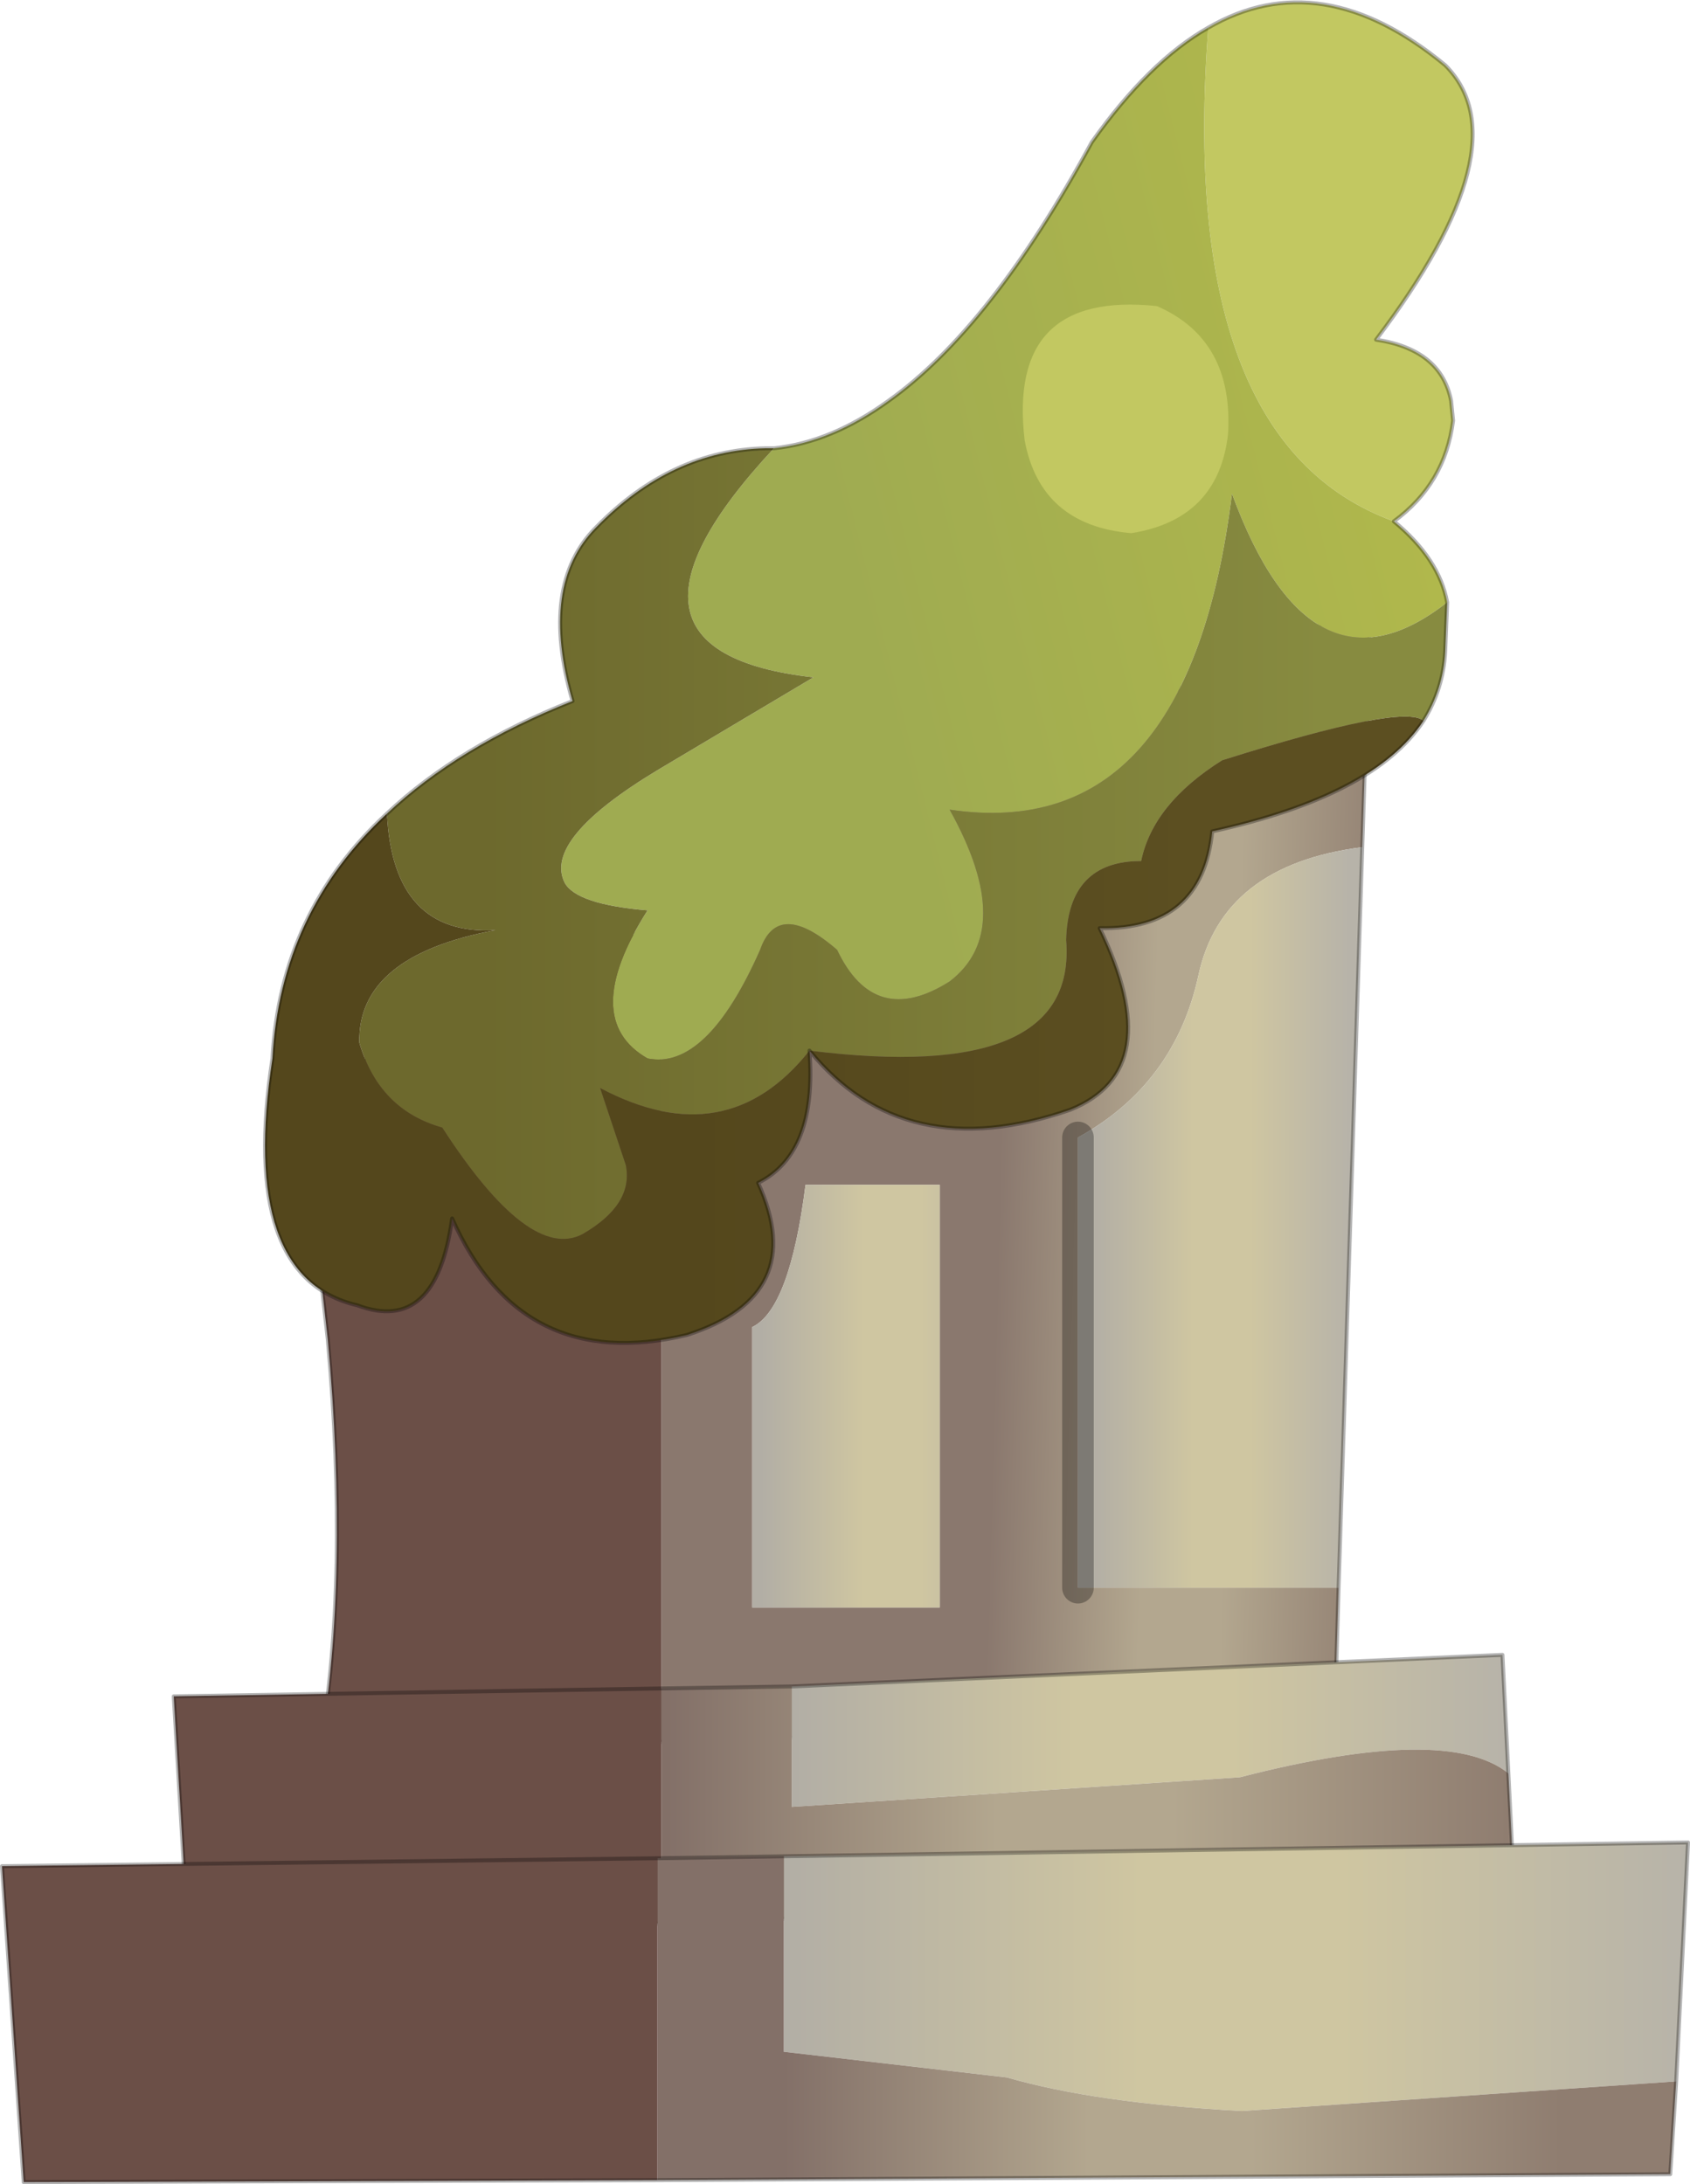 <?xml version="1.0" encoding="UTF-8" standalone="no"?>
<svg xmlns:xlink="http://www.w3.org/1999/xlink" height="55.3px" width="42.8px" xmlns="http://www.w3.org/2000/svg">
  <g transform="matrix(1.0, 0.0, 0.0, 1.0, 21.4, 55.25)">
    <use data-characterId="23" height="55.3" transform="matrix(1.0, 0.0, 0.0, 1.0, -21.4, -55.25)" width="42.8" xlink:href="#decoration274-shape0"/>
  </g>
  <defs>
    <g id="decoration274-shape0" transform="matrix(1.0, 0.0, 0.0, 1.0, 21.4, 55.25)">
      <path d="M13.1 -33.8 Q9.55 -33.35 8.95 -30.55 8.35 -27.8 5.9 -26.45 L5.9 -15.05 12.5 -15.05 12.4 -11.7 -4.65 -11.15 -4.65 -31.9 -3.6 -32.35 13.3 -40.0 13.1 -33.8 M2.4 -14.55 L2.4 -25.25 -1.0 -25.25 Q-1.4 -22.1 -2.35 -21.65 L-2.35 -14.55 2.4 -14.55" fill="url(#decoration274-gradient0)" fill-rule="evenodd" stroke="none"/>
      <path d="M12.5 -15.05 L5.9 -15.05 5.9 -26.45 Q8.35 -27.8 8.95 -30.55 9.55 -33.35 13.1 -33.8 L12.5 -15.05" fill="url(#decoration274-gradient1)" fill-rule="evenodd" stroke="none"/>
      <path d="M2.4 -14.55 L-2.35 -14.55 -2.35 -21.65 Q-1.4 -22.1 -1.0 -25.25 L2.4 -25.25 2.4 -14.55" fill="url(#decoration274-gradient2)" fill-rule="evenodd" stroke="none"/>
      <path d="M-4.65 -31.9 L-4.65 -11.15 -13.3 -10.95 Q-12.55 -15.3 -13.1 -21.35 L-13.8 -27.55 Q-13.95 -27.7 -4.65 -31.9" fill="#6b4f47" fill-rule="evenodd" stroke="none"/>
      <path d="M13.1 -33.8 L13.3 -40.0 -3.6 -32.35 -4.65 -31.9 Q-13.95 -27.7 -13.8 -27.55 L-13.1 -21.35 Q-12.55 -15.3 -13.3 -10.95 L-4.65 -11.15 12.4 -11.7 12.5 -15.05 13.1 -33.8 Z" fill="none" stroke="#000000" stroke-linecap="round" stroke-linejoin="round" stroke-opacity="0.298" stroke-width="0.1"/>
      <path d="M5.9 -26.45 L5.9 -15.05" fill="none" stroke="#000000" stroke-linecap="round" stroke-linejoin="round" stroke-opacity="0.298" stroke-width="0.8"/>
      <path d="M-1.35 -12.55 L16.65 -13.35 16.8 -10.35 Q15.25 -11.6 10.0 -10.25 L-1.35 -9.5 -1.35 -12.55" fill="url(#decoration274-gradient3)" fill-rule="evenodd" stroke="none"/>
      <path d="M16.8 -10.35 L16.95 -7.35 -4.65 -6.55 -4.65 -12.5 -1.35 -12.55 -1.35 -9.5 10.0 -10.25 Q15.25 -11.6 16.8 -10.35" fill="url(#decoration274-gradient4)" fill-rule="evenodd" stroke="none"/>
      <path d="M-4.65 -6.55 L-16.65 -6.4 -17.0 -12.3 -4.65 -12.5 -4.65 -6.55" fill="#6b4f47" fill-rule="evenodd" stroke="none"/>
      <path d="M16.8 -10.35 L16.95 -7.35 -4.65 -6.55 -16.65 -6.4 -17.0 -12.3 -4.65 -12.5 -1.35 -12.55 16.65 -13.35 16.8 -10.35 Z" fill="none" stroke="#000000" stroke-linecap="round" stroke-linejoin="round" stroke-opacity="0.298" stroke-width="0.1"/>
      <path d="M21.05 -2.55 L10.05 -1.8 Q6.35 -2.0 4.1 -2.65 L-1.55 -3.3 -1.55 -8.25 21.35 -8.6 21.05 -2.55" fill="url(#decoration274-gradient5)" fill-rule="evenodd" stroke="none"/>
      <path d="M-1.55 -8.25 L-1.55 -3.3 4.1 -2.65 Q6.35 -2.0 10.05 -1.8 L21.05 -2.55 20.9 -0.2 -4.75 -0.05 -4.75 -8.2 -1.55 -8.25" fill="url(#decoration274-gradient6)" fill-rule="evenodd" stroke="none"/>
      <path d="M-4.75 -8.2 L-4.75 -0.05 -20.8 0.0 -21.35 -8.0 -4.75 -8.2" fill="#6b4f47" fill-rule="evenodd" stroke="none"/>
      <path d="M21.05 -2.55 L21.35 -8.6 -1.55 -8.25 -4.75 -8.2 -21.35 -8.0 -20.8 0.0 -4.75 -0.05 20.9 -0.2 21.05 -2.55 Z" fill="none" stroke="#000000" stroke-linecap="round" stroke-linejoin="round" stroke-opacity="0.298" stroke-width="0.1"/>
      <path d="M9.2 -54.55 Q12.05 -56.2 15.2 -53.6 17.2 -51.6 13.45 -46.65 15.1 -46.4 15.35 -45.1 L15.4 -44.6 Q15.2 -43.0 13.9 -42.05 8.4 -44.05 9.2 -54.55" fill="#c2c861" fill-rule="evenodd" stroke="none"/>
      <path d="M-1.8 -43.9 Q-0.35 -44.05 1.1 -45.1 3.7 -46.95 6.25 -51.65 7.7 -53.7 9.2 -54.55 8.4 -44.05 13.9 -42.05 15.05 -41.1 15.25 -40.0 11.8 -37.3 9.8 -42.75 8.7 -33.85 2.65 -34.75 4.35 -31.7 2.65 -30.4 0.75 -29.2 -0.2 -31.2 -1.7 -32.5 -2.15 -31.2 -3.5 -28.15 -5.0 -28.45 -6.75 -29.45 -5.0 -32.2 -6.8 -32.35 -7.1 -32.9 -7.65 -34.0 -4.75 -35.75 L-0.8 -38.1 Q-6.6 -38.75 -1.8 -43.9" fill="url(#decoration274-gradient7)" fill-rule="evenodd" stroke="none"/>
      <path d="M15.25 -40.0 L15.2 -38.75 Q15.15 -37.8 14.65 -37.0 14.15 -37.45 9.55 -36.0 7.8 -34.9 7.5 -33.45 5.65 -33.45 5.6 -31.45 5.9 -27.8 -0.9 -28.65 -3.0 -26.0 -6.2 -27.7 L-5.55 -25.75 Q-5.35 -24.75 -6.65 -24.0 -8.0 -23.3 -10.2 -26.7 -11.8 -27.15 -12.3 -28.85 -12.35 -31.05 -8.85 -31.7 -11.45 -31.55 -11.6 -34.65 -9.8 -36.35 -6.9 -37.5 -7.75 -40.45 -6.3 -41.9 -4.4 -43.85 -2.0 -43.9 L-1.8 -43.9 Q-6.6 -38.75 -0.8 -38.1 L-4.75 -35.75 Q-7.65 -34.0 -7.1 -32.9 -6.8 -32.35 -5.0 -32.2 -6.75 -29.45 -5.0 -28.45 -3.5 -28.15 -2.15 -31.2 -1.7 -32.5 -0.2 -31.2 0.75 -29.2 2.65 -30.4 4.35 -31.7 2.65 -34.75 8.7 -33.85 9.8 -42.75 11.8 -37.3 15.25 -40.0" fill="url(#decoration274-gradient8)" fill-rule="evenodd" stroke="none"/>
      <path d="M14.65 -37.0 Q13.4 -35.1 9.3 -34.2 9.05 -31.7 6.45 -31.75 8.2 -28.15 5.7 -27.15 1.5 -25.7 -0.9 -28.65 -0.7 -26.05 -2.2 -25.3 -0.9 -22.45 -4.0 -21.45 -8.2 -20.45 -9.95 -24.4 -10.35 -21.45 -12.35 -22.2 -15.35 -22.9 -14.5 -28.45 -14.3 -32.15 -11.6 -34.65 -11.45 -31.55 -8.85 -31.7 -12.35 -31.05 -12.3 -28.85 -11.8 -27.15 -10.2 -26.7 -8.0 -23.3 -6.65 -24.0 -5.35 -24.75 -5.55 -25.75 L-6.2 -27.7 Q-3.0 -26.0 -0.9 -28.65 5.9 -27.8 5.6 -31.45 5.65 -33.45 7.5 -33.45 7.8 -34.9 9.55 -36.0 14.15 -37.45 14.65 -37.0" fill="url(#decoration274-gradient9)" fill-rule="evenodd" stroke="none"/>
      <path d="M-1.8 -43.9 Q-0.35 -44.05 1.1 -45.1 3.7 -46.95 6.25 -51.65 7.7 -53.7 9.2 -54.55 12.05 -56.2 15.2 -53.6 17.2 -51.6 13.45 -46.65 15.1 -46.4 15.35 -45.1 L15.4 -44.6 Q15.2 -43.0 13.9 -42.05 15.05 -41.1 15.25 -40.0 L15.2 -38.75 Q15.15 -37.8 14.65 -37.0 13.4 -35.1 9.3 -34.2 9.05 -31.7 6.45 -31.75 8.2 -28.15 5.7 -27.15 1.5 -25.7 -0.9 -28.65 -0.7 -26.05 -2.2 -25.3 -0.9 -22.45 -4.0 -21.45 -8.2 -20.45 -9.95 -24.4 -10.35 -21.45 -12.35 -22.2 -15.35 -22.9 -14.5 -28.45 -14.3 -32.15 -11.6 -34.65 -9.8 -36.35 -6.9 -37.5 -7.75 -40.45 -6.3 -41.9 -4.4 -43.85 -2.0 -43.9 L-1.8 -43.9 Z" fill="none" stroke="#000000" stroke-linecap="round" stroke-linejoin="round" stroke-opacity="0.298" stroke-width="0.1"/>
      <path d="M4.55 -44.1 Q4.1 -47.9 7.9 -47.5 9.85 -46.65 9.7 -44.25 9.45 -42.1 7.25 -41.75 4.95 -41.95 4.55 -44.1" fill="#c2c861" fill-rule="evenodd" stroke="none"/>
    </g>
    <linearGradient gradientTransform="matrix(0.006, 2.0E-4, -5.0E-4, 0.018, 8.95, -29.55)" gradientUnits="userSpaceOnUse" id="decoration274-gradient0" spreadMethod="pad" x1="-819.2" x2="819.2">
      <stop offset="0.0" stop-color="#8a786e"/>
      <stop offset="0.392" stop-color="#b3a78f"/>
      <stop offset="0.6" stop-color="#b3a78f"/>
      <stop offset="1.0" stop-color="#8f7d70"/>
    </linearGradient>
    <linearGradient gradientTransform="matrix(0.004, 0.0, 0.0, 0.011, 9.5, -24.45)" gradientUnits="userSpaceOnUse" id="decoration274-gradient1" spreadMethod="pad" x1="-819.2" x2="819.2">
      <stop offset="0.0" stop-color="#b2aea5"/>
      <stop offset="0.396" stop-color="#cfc6a1"/>
      <stop offset="0.616" stop-color="#cfc6a1"/>
      <stop offset="1.0" stop-color="#b7b3a9"/>
    </linearGradient>
    <linearGradient gradientTransform="matrix(0.004, 0.0, 0.0, 0.006, 1.15, -19.95)" gradientUnits="userSpaceOnUse" id="decoration274-gradient2" spreadMethod="pad" x1="-819.2" x2="819.2">
      <stop offset="0.0" stop-color="#b2aea5"/>
      <stop offset="0.396" stop-color="#cfc6a1"/>
      <stop offset="0.616" stop-color="#cfc6a1"/>
      <stop offset="1.0" stop-color="#b7b3a9"/>
    </linearGradient>
    <linearGradient gradientTransform="matrix(0.011, 0.0, 0.0, 0.002, 7.7, -11.45)" gradientUnits="userSpaceOnUse" id="decoration274-gradient3" spreadMethod="pad" x1="-819.2" x2="819.2">
      <stop offset="0.0" stop-color="#b2aea5"/>
      <stop offset="0.396" stop-color="#cfc6a1"/>
      <stop offset="0.616" stop-color="#cfc6a1"/>
      <stop offset="1.0" stop-color="#b7b3a9"/>
    </linearGradient>
    <linearGradient gradientTransform="matrix(0.013, 0.0, 0.0, 0.004, 6.15, -9.55)" gradientUnits="userSpaceOnUse" id="decoration274-gradient4" spreadMethod="pad" x1="-819.2" x2="819.2">
      <stop offset="0.0" stop-color="#837068"/>
      <stop offset="0.392" stop-color="#b3a78f"/>
      <stop offset="0.6" stop-color="#b3a78f"/>
      <stop offset="1.0" stop-color="#8f7d70"/>
    </linearGradient>
    <linearGradient gradientTransform="matrix(0.014, 0.0, 0.0, 0.004, 9.9, -5.2)" gradientUnits="userSpaceOnUse" id="decoration274-gradient5" spreadMethod="pad" x1="-819.2" x2="819.2">
      <stop offset="0.0" stop-color="#b2aea5"/>
      <stop offset="0.396" stop-color="#cfc6a1"/>
      <stop offset="0.616" stop-color="#cfc6a1"/>
      <stop offset="1.0" stop-color="#b7b3a9"/>
    </linearGradient>
    <linearGradient gradientTransform="matrix(0.012, 0.0, 0.0, 0.005, 8.3, -4.35)" gradientUnits="userSpaceOnUse" id="decoration274-gradient6" spreadMethod="pad" x1="-819.2" x2="819.2">
      <stop offset="0.0" stop-color="#837068"/>
      <stop offset="0.392" stop-color="#b3a78f"/>
      <stop offset="0.6" stop-color="#b3a78f"/>
      <stop offset="1.0" stop-color="#8f7d70"/>
    </linearGradient>
    <linearGradient gradientTransform="matrix(0.01, -0.003, 0.004, 0.016, 7.9, -44.3)" gradientUnits="userSpaceOnUse" id="decoration274-gradient7" spreadMethod="pad" x1="-819.2" x2="819.2">
      <stop offset="0.0" stop-color="#9fab51"/>
      <stop offset="1.0" stop-color="#b3ba4b"/>
    </linearGradient>
    <linearGradient gradientTransform="matrix(0.013, 0.0, 0.0, 0.012, 1.5, -33.9)" gradientUnits="userSpaceOnUse" id="decoration274-gradient8" spreadMethod="pad" x1="-819.2" x2="819.2">
      <stop offset="0.0" stop-color="#6d692d"/>
      <stop offset="1.0" stop-color="#878b40"/>
    </linearGradient>
    <linearGradient gradientTransform="matrix(0.008, 0.0, 0.0, 0.008, 2.45, -30.6)" gradientUnits="userSpaceOnUse" id="decoration274-gradient9" spreadMethod="pad" x1="-819.2" x2="819.2">
      <stop offset="0.0" stop-color="#54471c"/>
      <stop offset="1.0" stop-color="#5c4f21"/>
    </linearGradient>
  </defs>
</svg>
